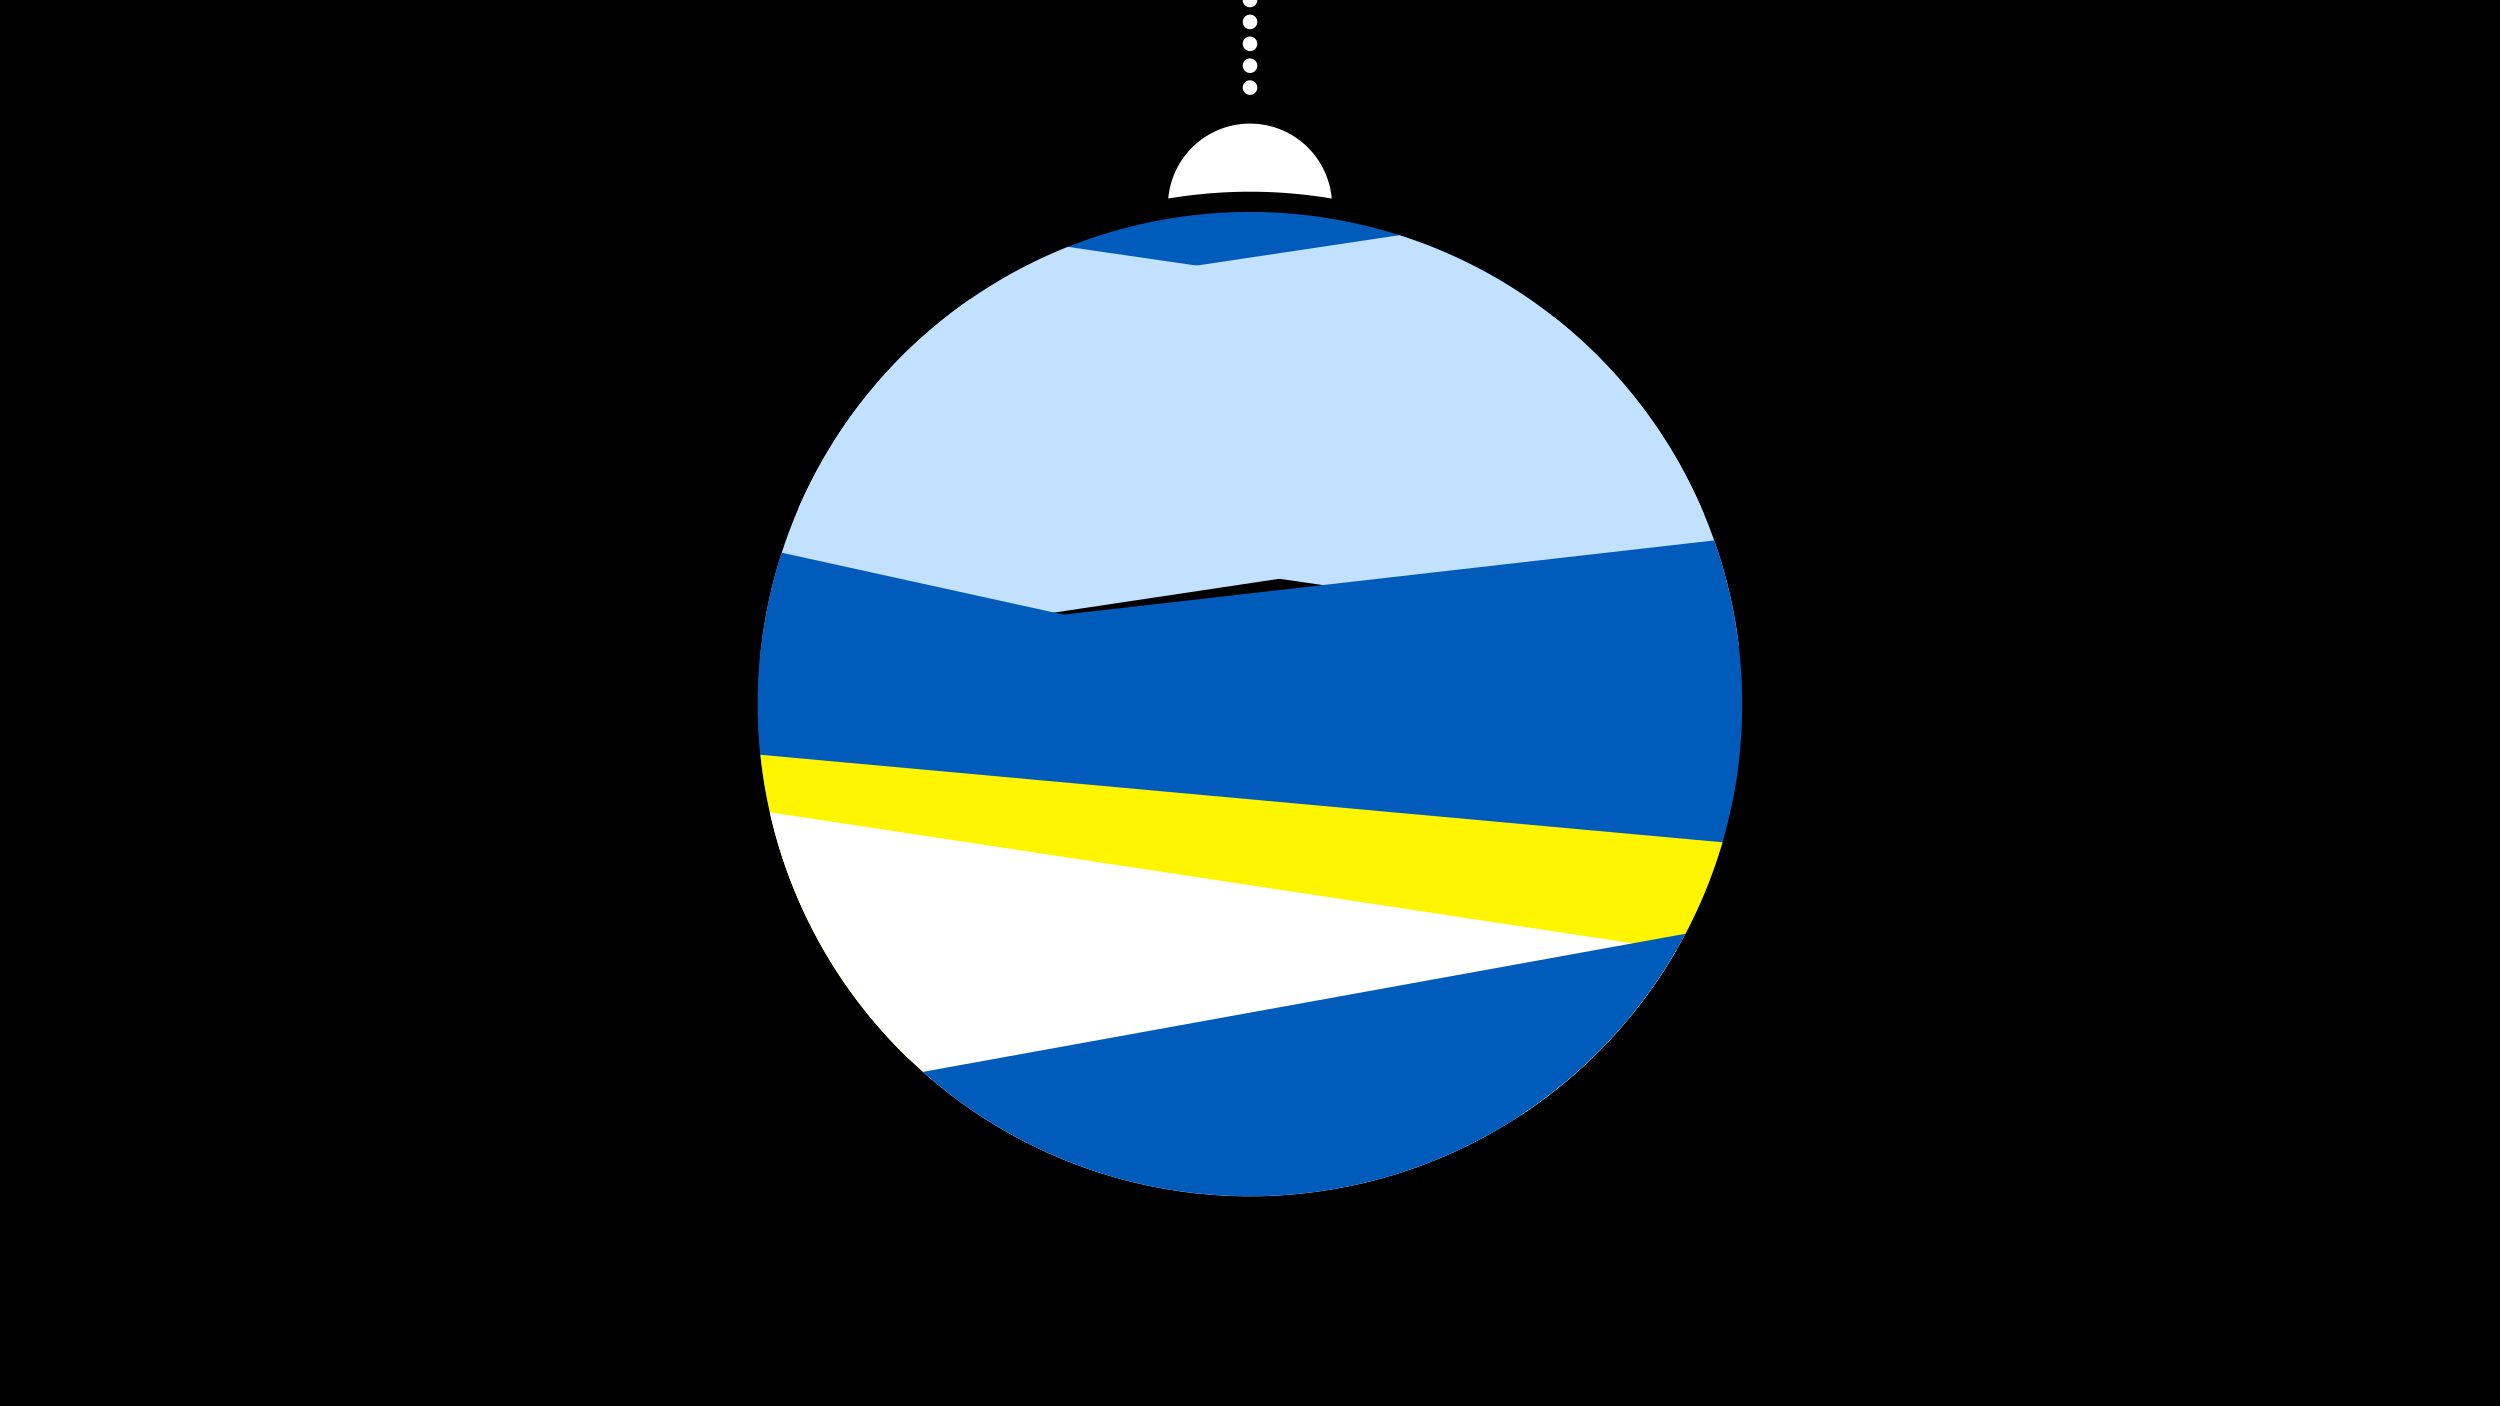 <svg width="1200" height="675" viewBox="-500 -500 1200 675" xmlns="http://www.w3.org/2000/svg"><path d="M-500-500h1200v675h-1200z" fill="#000"/><path d="M139.228,-404.694A 39.375 39.375 0 0 0 60.772 -404.694A 236 236 0 0 1 139.228 -404.694" fill="#fff"/><path d="M100,-500V-447.469" stroke="#fff" stroke-linecap="round" stroke-dasharray="0.01 10.5" stroke-width="7"/><path d="M-99.6-288.5l368-39.2a236.3 236.3 0 0 0-368 39.2" fill="#005bbb" /><path d="M-135.1-184.8l453.2-68a236.3 236.3 0 0 0-146.4-134.3l0 0-206.3 30.9a236.3 236.3 0 0 0-100.5 171.4" fill="#c2e1ff" /><path d="M-116.9-255.7l451.5 65.5a236.3 236.3 0 0 0-88.5-157.4l0 0-233.5-33.9a236.3 236.3 0 0 0-129.5 125.8" fill="#c2e1ff" /><path d="M-122-81.3l456.5-52.1a236.3 236.3 0 0 0-11.7-107.2l0 0-457.6 52.2a236.3 236.3 0 0 0 12.8 107.1" fill="#005bbb" /><path d="M-132.3-119l425.2 93.4a236.3 236.3 0 0 0 41.7-108.2l0 0-459.4-100.9a236.3 236.3 0 0 0-7.5 115.7" fill="#005bbb" /><path d="M-63.6 8.5l293.8 26.7a236.3 236.3 0 0 0 96.6-130.9l0 0-461.8-42a236.3 236.3 0 0 0 71.4 146.2" fill="#fff500" /><path d="M-130.5-110.1l435.2 66.1a236.3 236.3 0 0 1-435.2-66.1" fill="#fff" /><path d="M-57 14.5l366-66.3a236.3 236.3 0 0 1-366 66.3" fill="#005bbb" /></svg>